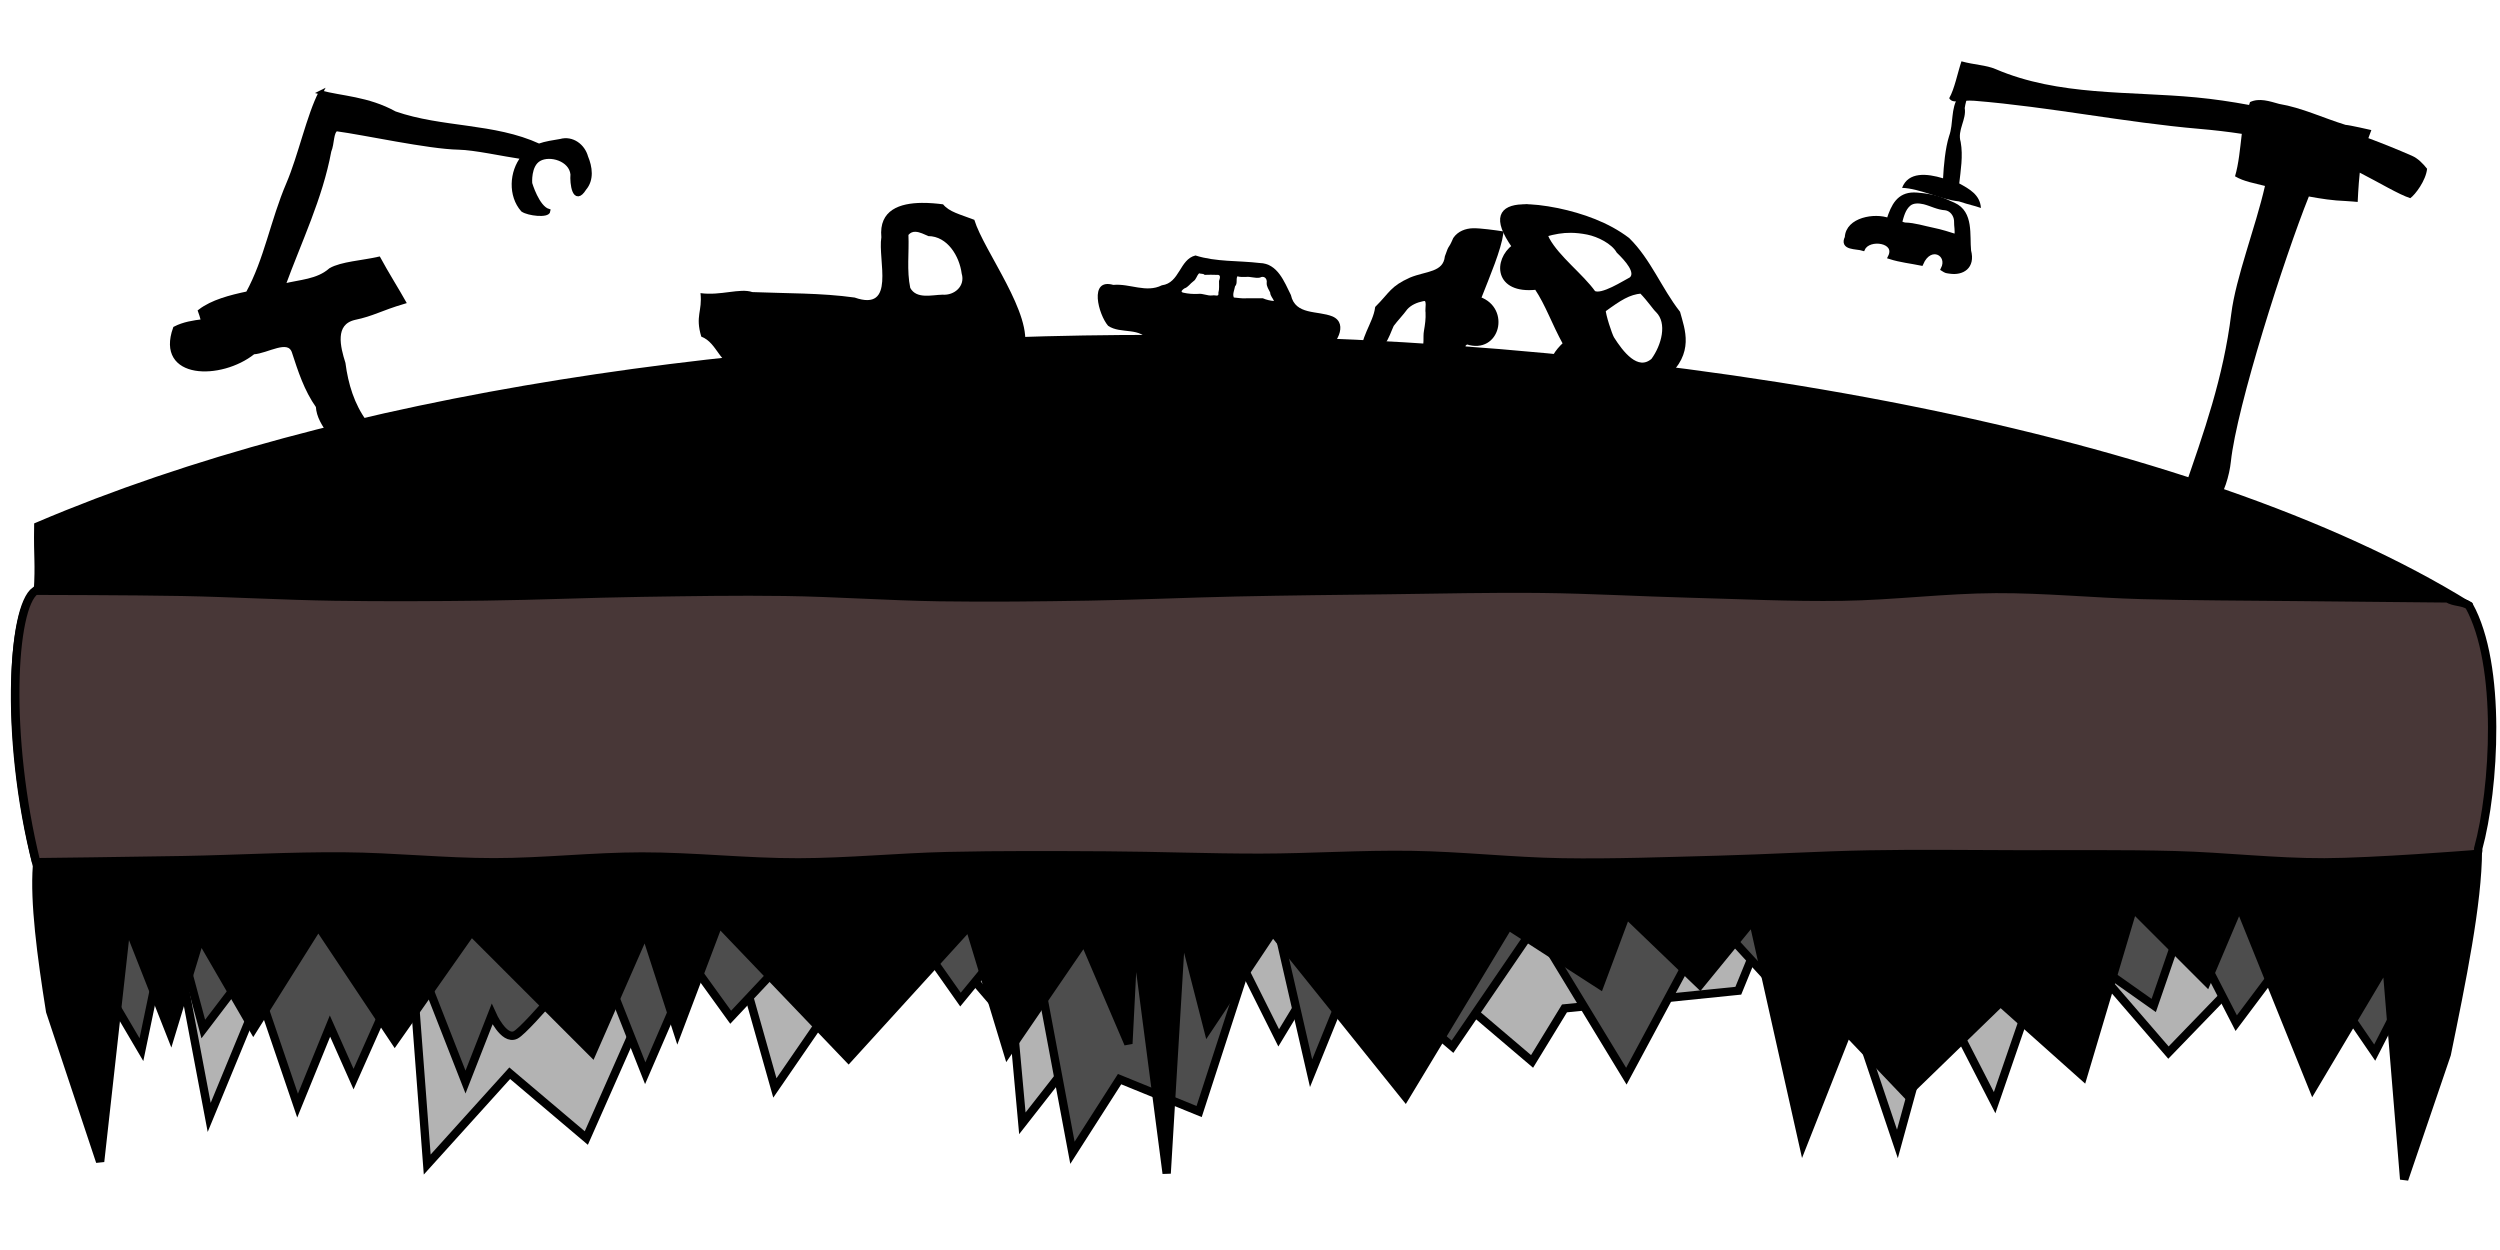 <?xml version="1.0" encoding="UTF-8" standalone="no"?>
<!-- Created with Inkscape (http://www.inkscape.org/) -->

<svg
   xmlns:dc="http://purl.org/dc/elements/1.1/"
   xmlns:cc="http://creativecommons.org/ns#"
   xmlns:rdf="http://www.w3.org/1999/02/22-rdf-syntax-ns#"
   xmlns:svg="http://www.w3.org/2000/svg"
   xmlns="http://www.w3.org/2000/svg"
   xmlns:sodipodi="http://sodipodi.sourceforge.net/DTD/sodipodi-0.dtd"
   xmlns:inkscape="http://www.inkscape.org/namespaces/inkscape"
   width="600"
   height="300"
   id="svg2"
   version="1.1"
   inkscape:version="0.48.2 r9819"
   sodipodi:docname="world5.svg"
   inkscape:export-filename="/home/micha/Programmieren/git/platformer/images/world/world5.png"
   inkscape:export-xdpi="90"
   inkscape:export-ydpi="90">
  <sodipodi:namedview
     id="base"
     pagecolor="#ffffff"
     bordercolor="#666666"
     borderopacity="1.0"
     inkscape:pageopacity="0.0"
     inkscape:pageshadow="2"
     inkscape:zoom="1"
     inkscape:cx="387.5324"
     inkscape:cy="77.621682"
     inkscape:document-units="px"
     inkscape:current-layer="layer1"
     showgrid="false"
     inkscape:showpageshadow="true"
     inkscape:window-width="1280"
     inkscape:window-height="750"
     inkscape:window-x="0"
     inkscape:window-y="25"
     inkscape:window-maximized="1"
     showguides="true"
     inkscape:guide-bbox="true">
    <inkscape:grid
       originy="0px"
       originx="0px"
       spacingy="5px"
       spacingx="5px"
       snapvisiblegridlinesonly="true"
       enabled="true"
       visible="true"
       empspacing="5"
       id="grid2985"
       type="xygrid" />
  </sodipodi:namedview>
  <defs
     id="defs4">
    <inkscape:path-effect
       effect="skeletal"
       id="path-effect8298"
       is_visible="true"
       pattern="m 4.5,552.3 0,10 10,-5 z"
       copytype="single_stretched"
       prop_scale="0.4"
       scale_y_rel="false"
       spacing="0"
       normal_offset="0"
       tang_offset="0"
       prop_units="false"
       vertical_pattern="false"
       fuse_tolerance="0" />
    <inkscape:path-effect
       effect="skeletal"
       id="path-effect8295"
       is_visible="true"
       pattern="m 9.875,552.487 0,10 10,-5 z"
       copytype="single_stretched"
       prop_scale="0.4"
       scale_y_rel="false"
       spacing="0"
       normal_offset="0"
       tang_offset="0"
       prop_units="false"
       vertical_pattern="false"
       fuse_tolerance="0" />
    <inkscape:path-effect
       effect="skeletal"
       id="path-effect8292"
       is_visible="true"
       pattern="m 18.062,552.737 0,10 10,-5 z"
       copytype="single_stretched"
       prop_scale="0.4"
       scale_y_rel="false"
       spacing="0"
       normal_offset="0"
       tang_offset="0"
       prop_units="false"
       vertical_pattern="false"
       fuse_tolerance="0" />
    <inkscape:path-effect
       effect="skeletal"
       id="path-effect8289"
       is_visible="true"
       pattern="m 14.125,552.612 0,10 10,-5 z"
       copytype="single_stretched"
       prop_scale="0.4"
       scale_y_rel="false"
       spacing="0"
       normal_offset="0"
       tang_offset="0"
       prop_units="false"
       vertical_pattern="false"
       fuse_tolerance="0" />
    <inkscape:path-effect
       effect="skeletal"
       id="path-effect8286"
       is_visible="true"
       pattern="m 21.875,552.675 0,10 10,-5 z"
       copytype="single_stretched"
       prop_scale="0.4"
       scale_y_rel="false"
       spacing="0"
       normal_offset="0"
       tang_offset="0"
       prop_units="false"
       vertical_pattern="false"
       fuse_tolerance="0" />
    <inkscape:path-effect
       effect="skeletal"
       id="path-effect8283"
       is_visible="true"
       pattern="m 26.625,552.3 0,10 10,-5 z"
       copytype="single_stretched"
       prop_scale="0.4"
       scale_y_rel="false"
       spacing="0"
       normal_offset="0"
       tang_offset="0"
       prop_units="false"
       vertical_pattern="false"
       fuse_tolerance="0" />
    <inkscape:path-effect
       effect="skeletal"
       id="path-effect8280"
       is_visible="true"
       pattern="m -0.188,552.425 0,10 10,-5 z"
       copytype="single_stretched"
       prop_scale="0.4"
       scale_y_rel="false"
       spacing="0"
       normal_offset="0"
       tang_offset="0"
       prop_units="false"
       vertical_pattern="false"
       fuse_tolerance="0" />
    <inkscape:path-effect
       effect="skeletal"
       id="path-effect8277"
       is_visible="true"
       pattern="m -4.937,552.425 0,10 10,-5 z"
       copytype="single_stretched"
       prop_scale="0.4"
       scale_y_rel="false"
       spacing="0"
       normal_offset="0"
       tang_offset="0"
       prop_units="false"
       vertical_pattern="false"
       fuse_tolerance="0" />
    <inkscape:path-effect
       effect="skeletal"
       id="path-effect8274"
       is_visible="true"
       pattern="m -7.562,552.362 0,10 10,-5 z"
       copytype="single_stretched"
       prop_scale="0.4"
       scale_y_rel="false"
       spacing="0"
       normal_offset="0"
       tang_offset="0"
       prop_units="false"
       vertical_pattern="false"
       fuse_tolerance="0" />
    <inkscape:path-effect
       fuse_tolerance="0"
       vertical_pattern="false"
       prop_units="false"
       tang_offset="0"
       normal_offset="0"
       spacing="0"
       scale_y_rel="false"
       prop_scale="0.4"
       copytype="single_stretched"
       pattern="m -7.562,552.362 0,10 10,-5 z"
       is_visible="true"
       id="path-effect8271"
       effect="skeletal" />
    <inkscape:path-effect
       fuse_tolerance="0"
       vertical_pattern="false"
       prop_units="false"
       tang_offset="0"
       normal_offset="0"
       spacing="0"
       scale_y_rel="false"
       prop_scale="0.4"
       copytype="single_stretched"
       pattern="m -7.562,552.362 0,10 10,-5 z"
       is_visible="true"
       id="path-effect4594"
       effect="skeletal" />
    <inkscape:path-effect
       fuse_tolerance="0"
       vertical_pattern="false"
       prop_units="false"
       tang_offset="0"
       normal_offset="0"
       spacing="0"
       scale_y_rel="false"
       prop_scale="0.4"
       copytype="single_stretched"
       pattern="m -4.937,552.425 0,10 10,-5 z"
       is_visible="true"
       id="path-effect4590"
       effect="skeletal" />
    <inkscape:path-effect
       fuse_tolerance="0"
       vertical_pattern="false"
       prop_units="false"
       tang_offset="0"
       normal_offset="0"
       spacing="0"
       scale_y_rel="false"
       prop_scale="0.4"
       copytype="single_stretched"
       pattern="m -0.188,552.425 0,10 10,-5 z"
       is_visible="true"
       id="path-effect4586"
       effect="skeletal" />
    <inkscape:path-effect
       fuse_tolerance="0"
       vertical_pattern="false"
       prop_units="false"
       tang_offset="0"
       normal_offset="0"
       spacing="0"
       scale_y_rel="false"
       prop_scale="0.4"
       copytype="single_stretched"
       pattern="m 26.625,552.3 0,10 10,-5 z"
       is_visible="true"
       id="path-effect4582"
       effect="skeletal" />
    <inkscape:path-effect
       fuse_tolerance="0"
       vertical_pattern="false"
       prop_units="false"
       tang_offset="0"
       normal_offset="0"
       spacing="0"
       scale_y_rel="false"
       prop_scale="0.4"
       copytype="single_stretched"
       pattern="m 21.875,552.675 0,10 10,-5 z"
       is_visible="true"
       id="path-effect4578"
       effect="skeletal" />
    <inkscape:path-effect
       fuse_tolerance="0"
       vertical_pattern="false"
       prop_units="false"
       tang_offset="0"
       normal_offset="0"
       spacing="0"
       scale_y_rel="false"
       prop_scale="0.4"
       copytype="single_stretched"
       pattern="m 14.125,552.612 0,10 10,-5 z"
       is_visible="true"
       id="path-effect4574"
       effect="skeletal" />
    <inkscape:path-effect
       fuse_tolerance="0"
       vertical_pattern="false"
       prop_units="false"
       tang_offset="0"
       normal_offset="0"
       spacing="0"
       scale_y_rel="false"
       prop_scale="0.4"
       copytype="single_stretched"
       pattern="m 18.062,552.737 0,10 10,-5 z"
       is_visible="true"
       id="path-effect4570"
       effect="skeletal" />
    <inkscape:path-effect
       fuse_tolerance="0"
       vertical_pattern="false"
       prop_units="false"
       tang_offset="0"
       normal_offset="0"
       spacing="0"
       scale_y_rel="false"
       prop_scale="0.4"
       copytype="single_stretched"
       pattern="m 9.875,552.487 0,10 10,-5 z"
       is_visible="true"
       id="path-effect4566"
       effect="skeletal" />
    <inkscape:path-effect
       fuse_tolerance="0"
       vertical_pattern="false"
       prop_units="false"
       tang_offset="0"
       normal_offset="0"
       spacing="0"
       scale_y_rel="false"
       prop_scale="0.4"
       copytype="single_stretched"
       pattern="m 4.5,552.3 0,10 10,-5 z"
       is_visible="true"
       id="path-effect4562"
       effect="skeletal" />
    <inkscape:path-effect
       effect="skeletal"
       id="path-effect4546"
       is_visible="true"
       pattern="M 0,0 0,10 10,5 z"
       copytype="single_stretched"
       prop_scale="1"
       scale_y_rel="false"
       spacing="0"
       normal_offset="0"
       tang_offset="0"
       prop_units="false"
       vertical_pattern="false"
       fuse_tolerance="0" />
    <inkscape:path-effect
       effect="skeletal"
       id="path-effect4542"
       is_visible="true"
       pattern="M 0,0 0,10 10,5 z"
       copytype="single_stretched"
       prop_scale="1"
       scale_y_rel="false"
       spacing="0"
       normal_offset="0"
       tang_offset="0"
       prop_units="false"
       vertical_pattern="false"
       fuse_tolerance="0" />
    <inkscape:path-effect
       effect="skeletal"
       id="path-effect4538"
       is_visible="true"
       pattern="M 0,0 0,10 10,5 z"
       copytype="single_stretched"
       prop_scale="1"
       scale_y_rel="false"
       spacing="0"
       normal_offset="0"
       tang_offset="0"
       prop_units="false"
       vertical_pattern="false"
       fuse_tolerance="0" />
    <inkscape:path-effect
       effect="skeletal"
       id="path-effect4534"
       is_visible="true"
       pattern="m -7.562,552.362 0,10 10,-5 z"
       copytype="single_stretched"
       prop_scale="0.4"
       scale_y_rel="false"
       spacing="0"
       normal_offset="0"
       tang_offset="0"
       prop_units="false"
       vertical_pattern="false"
       fuse_tolerance="0" />
    <inkscape:path-effect
       effect="skeletal"
       id="path-effect4220"
       is_visible="true"
       pattern="m 0,552.362 0,10 10,-5 z"
       copytype="single_stretched"
       prop_scale="1"
       scale_y_rel="false"
       spacing="0"
       normal_offset="0"
       tang_offset="0"
       prop_units="false"
       vertical_pattern="false"
       fuse_tolerance="0" />
    <inkscape:path-effect
       effect="skeletal"
       id="path-effect6242"
       is_visible="true"
       pattern="M 0,5 10,10 10,0 z"
       copytype="single_stretched"
       prop_scale="1"
       scale_y_rel="false"
       spacing="0"
       normal_offset="0"
       tang_offset="0"
       prop_units="false"
       vertical_pattern="false"
       fuse_tolerance="0" />
    <inkscape:path-effect
       effect="skeletal"
       id="path-effect6238"
       is_visible="true"
       pattern="M 0,5 10,10 10,0 z"
       copytype="single_stretched"
       prop_scale="1"
       scale_y_rel="false"
       spacing="0"
       normal_offset="0"
       tang_offset="0"
       prop_units="false"
       vertical_pattern="false"
       fuse_tolerance="0" />
    <inkscape:path-effect
       effect="skeletal"
       id="path-effect6234"
       is_visible="true"
       pattern="M 0,0 0,10 10,5 z"
       copytype="single_stretched"
       prop_scale="1"
       scale_y_rel="false"
       spacing="0"
       normal_offset="0"
       tang_offset="0"
       prop_units="false"
       vertical_pattern="false"
       fuse_tolerance="0" />
    <inkscape:path-effect
       effect="skeletal"
       id="path-effect6230"
       is_visible="true"
       pattern="M 0,0 0,10 10,5 z"
       copytype="single_stretched"
       prop_scale="1"
       scale_y_rel="false"
       spacing="0"
       normal_offset="0"
       tang_offset="0"
       prop_units="false"
       vertical_pattern="false"
       fuse_tolerance="0" />
    <inkscape:path-effect
       fuse_tolerance="0"
       vertical_pattern="false"
       prop_units="false"
       tang_offset="0"
       normal_offset="0"
       spacing="0"
       scale_y_rel="false"
       prop_scale="0.4"
       copytype="single_stretched"
       pattern="m 4.5,552.3 0,10 10,-5 z"
       is_visible="true"
       id="path-effect4562-4"
       effect="skeletal" />
    <inkscape:path-effect
       fuse_tolerance="0"
       vertical_pattern="false"
       prop_units="false"
       tang_offset="0"
       normal_offset="0"
       spacing="0"
       scale_y_rel="false"
       prop_scale="0.4"
       copytype="single_stretched"
       pattern="m 9.875,552.487 0,10 10,-5 z"
       is_visible="true"
       id="path-effect4566-8"
       effect="skeletal" />
    <inkscape:path-effect
       fuse_tolerance="0"
       vertical_pattern="false"
       prop_units="false"
       tang_offset="0"
       normal_offset="0"
       spacing="0"
       scale_y_rel="false"
       prop_scale="0.4"
       copytype="single_stretched"
       pattern="m 18.062,552.737 0,10 10,-5 z"
       is_visible="true"
       id="path-effect4570-7"
       effect="skeletal" />
    <inkscape:path-effect
       fuse_tolerance="0"
       vertical_pattern="false"
       prop_units="false"
       tang_offset="0"
       normal_offset="0"
       spacing="0"
       scale_y_rel="false"
       prop_scale="0.4"
       copytype="single_stretched"
       pattern="m 14.125,552.612 0,10 10,-5 z"
       is_visible="true"
       id="path-effect4574-0"
       effect="skeletal" />
    <inkscape:path-effect
       fuse_tolerance="0"
       vertical_pattern="false"
       prop_units="false"
       tang_offset="0"
       normal_offset="0"
       spacing="0"
       scale_y_rel="false"
       prop_scale="0.4"
       copytype="single_stretched"
       pattern="m 21.875,552.675 0,10 10,-5 z"
       is_visible="true"
       id="path-effect4578-2"
       effect="skeletal" />
    <inkscape:path-effect
       fuse_tolerance="0"
       vertical_pattern="false"
       prop_units="false"
       tang_offset="0"
       normal_offset="0"
       spacing="0"
       scale_y_rel="false"
       prop_scale="0.4"
       copytype="single_stretched"
       pattern="m 26.625,552.3 0,10 10,-5 z"
       is_visible="true"
       id="path-effect4582-5"
       effect="skeletal" />
    <inkscape:path-effect
       fuse_tolerance="0"
       vertical_pattern="false"
       prop_units="false"
       tang_offset="0"
       normal_offset="0"
       spacing="0"
       scale_y_rel="false"
       prop_scale="0.4"
       copytype="single_stretched"
       pattern="m -0.188,552.425 0,10 10,-5 z"
       is_visible="true"
       id="path-effect4586-5"
       effect="skeletal" />
    <inkscape:path-effect
       fuse_tolerance="0"
       vertical_pattern="false"
       prop_units="false"
       tang_offset="0"
       normal_offset="0"
       spacing="0"
       scale_y_rel="false"
       prop_scale="0.4"
       copytype="single_stretched"
       pattern="m -4.937,552.425 0,10 10,-5 z"
       is_visible="true"
       id="path-effect4590-6"
       effect="skeletal" />
    <inkscape:path-effect
       fuse_tolerance="0"
       vertical_pattern="false"
       prop_units="false"
       tang_offset="0"
       normal_offset="0"
       spacing="0"
       scale_y_rel="false"
       prop_scale="0.4"
       copytype="single_stretched"
       pattern="m -7.562,552.362 0,10 10,-5 z"
       is_visible="true"
       id="path-effect4594-6"
       effect="skeletal" />
    <inkscape:path-effect
       effect="skeletal"
       id="path-effect4534-2"
       is_visible="true"
       pattern="m -7.562,552.362 0,10 10,-5 z"
       copytype="single_stretched"
       prop_scale="0.4"
       scale_y_rel="false"
       spacing="0"
       normal_offset="0"
       tang_offset="0"
       prop_units="false"
       vertical_pattern="false"
       fuse_tolerance="0" />
    <inkscape:path-effect
       effect="skeletal"
       id="path-effect8298-7"
       is_visible="true"
       pattern="m 4.5,552.3 0,10 10,-5 z"
       copytype="single_stretched"
       prop_scale="0.4"
       scale_y_rel="false"
       spacing="0"
       normal_offset="0"
       tang_offset="0"
       prop_units="false"
       vertical_pattern="false"
       fuse_tolerance="0" />
    <inkscape:path-effect
       effect="skeletal"
       id="path-effect8295-2"
       is_visible="true"
       pattern="m 9.875,552.487 0,10 10,-5 z"
       copytype="single_stretched"
       prop_scale="0.4"
       scale_y_rel="false"
       spacing="0"
       normal_offset="0"
       tang_offset="0"
       prop_units="false"
       vertical_pattern="false"
       fuse_tolerance="0" />
    <inkscape:path-effect
       effect="skeletal"
       id="path-effect8292-1"
       is_visible="true"
       pattern="m 18.062,552.737 0,10 10,-5 z"
       copytype="single_stretched"
       prop_scale="0.4"
       scale_y_rel="false"
       spacing="0"
       normal_offset="0"
       tang_offset="0"
       prop_units="false"
       vertical_pattern="false"
       fuse_tolerance="0" />
    <inkscape:path-effect
       effect="skeletal"
       id="path-effect8289-8"
       is_visible="true"
       pattern="m 14.125,552.612 0,10 10,-5 z"
       copytype="single_stretched"
       prop_scale="0.4"
       scale_y_rel="false"
       spacing="0"
       normal_offset="0"
       tang_offset="0"
       prop_units="false"
       vertical_pattern="false"
       fuse_tolerance="0" />
    <inkscape:path-effect
       effect="skeletal"
       id="path-effect8286-7"
       is_visible="true"
       pattern="m 21.875,552.675 0,10 10,-5 z"
       copytype="single_stretched"
       prop_scale="0.4"
       scale_y_rel="false"
       spacing="0"
       normal_offset="0"
       tang_offset="0"
       prop_units="false"
       vertical_pattern="false"
       fuse_tolerance="0" />
    <inkscape:path-effect
       effect="skeletal"
       id="path-effect8283-9"
       is_visible="true"
       pattern="m 26.625,552.3 0,10 10,-5 z"
       copytype="single_stretched"
       prop_scale="0.4"
       scale_y_rel="false"
       spacing="0"
       normal_offset="0"
       tang_offset="0"
       prop_units="false"
       vertical_pattern="false"
       fuse_tolerance="0" />
    <inkscape:path-effect
       effect="skeletal"
       id="path-effect8280-8"
       is_visible="true"
       pattern="m -0.188,552.425 0,10 10,-5 z"
       copytype="single_stretched"
       prop_scale="0.4"
       scale_y_rel="false"
       spacing="0"
       normal_offset="0"
       tang_offset="0"
       prop_units="false"
       vertical_pattern="false"
       fuse_tolerance="0" />
    <inkscape:path-effect
       effect="skeletal"
       id="path-effect8277-1"
       is_visible="true"
       pattern="m -4.937,552.425 0,10 10,-5 z"
       copytype="single_stretched"
       prop_scale="0.4"
       scale_y_rel="false"
       spacing="0"
       normal_offset="0"
       tang_offset="0"
       prop_units="false"
       vertical_pattern="false"
       fuse_tolerance="0" />
    <inkscape:path-effect
       effect="skeletal"
       id="path-effect8274-8"
       is_visible="true"
       pattern="m -7.562,552.362 0,10 10,-5 z"
       copytype="single_stretched"
       prop_scale="0.4"
       scale_y_rel="false"
       spacing="0"
       normal_offset="0"
       tang_offset="0"
       prop_units="false"
       vertical_pattern="false"
       fuse_tolerance="0" />
    <inkscape:path-effect
       fuse_tolerance="0"
       vertical_pattern="false"
       prop_units="false"
       tang_offset="0"
       normal_offset="0"
       spacing="0"
       scale_y_rel="false"
       prop_scale="0.4"
       copytype="single_stretched"
       pattern="m -7.562,552.362 0,10 10,-5 z"
       is_visible="true"
       id="path-effect8271-0"
       effect="skeletal" />
  </defs>
  <g
     transform="translate(0,-752.362)"
     id="layer1"
     inkscape:groupmode="layer"
     inkscape:label="Ebene 1">
    <path
       style="fill:#b3b3b3;stroke:#000000;stroke-width:2;stroke-linecap:butt;stroke-linejoin:miter;stroke-opacity:1;fill-opacity:1;stroke-miterlimit:4;stroke-dasharray:none"
       d="m 40.305,215.854 9.899,52.326 23.335,-56.569 24.749,12.021 4.243,55.861 19.799,-21.92 18.385,15.556 29.698,-67.175 15.556,55.154 31.113,-45.255 26.163,30.406 2.121,23.335 12.728,-16.263 31.82,-38.184 16.971,33.941 18.385,-30.406 42.426,36.062 7.778,-12.728 41.719,-4.243 14.142,-34.648 24.042,71.418 9.899,-36.062 13.435,26.163 14.849,-43.134 26.87,31.113 41.012,-42.426 -1.414,-62.225 c 0,0 -432.749,9.192 -438.406,10.607 -5.657,1.414 -81.317,57.276 -81.317,57.276 z"
       id="path3954"
       inkscape:connector-curvature="0"
       transform="translate(0,752.362)" />
    <path
       style="fill:#4d4d4d;stroke:#000000;stroke-width:2;stroke-linecap:butt;stroke-linejoin:miter;stroke-opacity:1;fill-opacity:1;stroke-miterlimit:4;stroke-dasharray:none"
       d="m 19.799,227.875 14.142,24.042 7.071,-33.941 7.778,28.991 11.314,-14.849 11.314,33.234 7.778,-19.092 5.657,12.728 14.142,-31.82 12.728,32.527 6.364,-16.263 c 0,0 2.828,6.364 5.657,4.95 2.828,-1.414 19.092,-21.213 19.092,-21.213 l 12.021,30.406 11.314,-26.163 9.192,12.728 33.234,-35.355 21.92,31.113 16.263,-19.799 10.607,56.569 11.314,-17.678 19.092,7.778 16.971,-52.326 9.899,43.134 10.607,-26.163 23.335,19.799 19.799,-28.991 21.92,36.062 20.506,-38.184 16.263,17.678 65.761,-13.435 24.042,16.971 7.071,-20.506 12.728,24.749 14.849,-19.799 18.385,26.87 14.142,-27.577 -28.284,-55.861 -508.41,-0.707 z"
       id="path3184"
       inkscape:connector-curvature="0"
       transform="translate(0,752.362)" />
    <path
       style="fill:#000000;fill-opacity:1;stroke:#000000;stroke-width:2;stroke-linecap:butt;stroke-linejoin:miter;stroke-miterlimit:4;stroke-opacity:1;stroke-dasharray:none"
       d="M 278.375 81.375 C 180.823 81.232 82.178 95.181 9.188 126.281 C 9.059 134.123 9.53 135.004 9.094 142.062 C 3.207 143.198 0.566 175.716 8.875 207.812 C 8.22 216.52 9.884 229.24 12.031 242.719 L 24.031 278.781 L 30.406 221.5 L 41 248.375 L 48.094 225.031 L 60.812 246.969 L 76.375 222.219 L 94.75 249.781 L 113.125 223.625 L 142.125 252.625 L 154.844 223.625 L 162.625 247.688 L 172.531 221.5 L 203.656 254.031 L 232.625 222.219 L 241.844 252.625 L 260.219 225.75 L 270.812 250.5 L 272.25 222.219 L 280 281.625 L 283.562 222.219 L 289.906 246.969 L 305.469 223.625 L 337.281 263.219 L 362.031 222.219 L 383.969 236.375 L 390.312 219.375 L 408 236.375 L 420.719 220.812 L 432.75 274.531 L 443.344 247.688 L 457.5 262.531 L 480.125 240.594 L 499.938 258.281 L 511.938 217.969 L 529.625 235.656 L 537.406 217.281 L 555.094 261.094 L 572.75 231.406 L 577 283.031 L 587.219 253.031 C 590.777 235.67 594.69 216.654 594.688 204.062 C 589.065 186.173 590.483 160.414 592.406 145.375 C 527.433 105.062 403.799 81.559 278.375 81.375 z "
       transform="translate(0,752.362)"
       id="path5951" />
    <path
       sodipodi:nodetypes="csssssssssssssssccccsssssssssssssssccc"
       inkscape:connector-curvature="0"
       id="rect6480"
       d="m 8.692,959.289 c 0,0 23.644,-0.279 35.465,-0.499 12.812,-0.237 25.618,-0.986 38.432,-0.884 11.996,0.095 23.965,1.399 35.961,1.398 11.842,-0.001 23.658,-1.378 35.5,-1.386 12.53,-0.009 25.033,1.441 37.562,1.413 11.933,-0.028 23.836,-1.235 35.766,-1.51 12.748,-0.293 25.502,-0.217 38.254,-0.146 12.294,0.068 24.584,0.57 36.878,0.549 12.095,-0.021 24.185,-0.851 36.278,-0.666 12.051,0.184 24.063,1.571 36.113,1.768 12.484,0.204 24.971,-0.283 37.453,-0.606 12.055,-0.312 24.097,-1.069 36.154,-1.288 11.939,-0.217 23.883,-0.053 35.824,-0.026 12.567,0.028 25.139,-0.137 37.702,0.197 11.95,0.318 23.868,1.755 35.823,1.72 11.769,-0.035 35.255,-1.9 35.255,-1.9 1.936,-0.092 1.654,-0.746 1.654,-1.398 3.923,-14.354 5.751,-44.021 -2.226,-58.353 -1.665,-1.033 -3.414,-0.685 -5.155,-1.696 0,0 -23.976,-0.218 -35.964,-0.352 -12.457,-0.139 -24.918,-0.136 -37.372,-0.47 -11.678,-0.313 -23.335,-1.49 -35.018,-1.438 -12.321,0.055 -24.598,1.666 -36.919,1.848 -12.238,0.18 -24.475,-0.432 -36.71,-0.755 -11.738,-0.31 -23.467,-0.994 -35.208,-1.133 -12.293,-0.146 -24.587,0.168 -36.88,0.31 -12.148,0.14 -24.296,0.273 -36.441,0.531 -11.913,0.253 -23.819,0.806 -35.733,0.999 -11.9,0.193 -23.803,0.336 -35.703,0.158 -12.363,-0.185 -24.707,-1.101 -37.07,-1.276 -11.406,-0.162 -22.814,0.036 -34.22,0.207 -12.579,0.188 -25.152,0.746 -37.732,0.903 -12.039,0.15 -24.082,0.217 -36.121,0.036 -12.218,-0.184 -24.423,-0.906 -36.64,-1.142 -11.729,-0.226 -35.194,-0.262 -35.194,-0.262 -5.609,3.997 -7.218,34.844 0.232,65.152 z"
       style="fill:#483737;fill-opacity:1;stroke:#000000;stroke-width:2;stroke-miterlimit:4;stroke-opacity:1;stroke-dasharray:none" />
    <path
       sodipodi:nodetypes="ccccccccccccccccccccccccccccccccccc"
       inkscape:connector-curvature="0"
       id="path6485"
       d="m 286.911,813.675 c -3.831,0.922 -3.761,6.615 -8.062,7.156 -3.759,1.904 -7.728,-0.473 -11.656,-0.094 -5.956,-1.699 -3.563,7.143 -1.25,9.812 3.066,2.125 7.925,0.083 9.938,4 2.468,3.913 7.703,3.588 11.75,4 4.61,0.157 9.282,1.127 13.812,-0.219 3.99,-0.341 7.811,-1.738 11.844,-1.25 1.46,0.008 2.929,-0.035 4.375,-0.25 2.936,-1.274 6.162,-6.788 2.125,-8.531 -3.571,-1.444 -8.912,-0.249 -9.969,-5.125 -1.601,-3.207 -3.206,-7.585 -7.469,-7.688 -5.142,-0.613 -10.487,-0.234 -15.438,-1.812 z m 0.875,4.281 c 0.358,0.17 1.06,0.025 1.312,0.375 0.984,-0.014 1.956,-0.065 2.938,0 1.062,-0.119 0.751,0.808 0.531,1.469 -0.03,0.951 0.12,1.91 -0.156,2.844 0.188,1.092 -0.752,0.454 -1.469,0.625 -1.175,0.138 -2.213,-0.52 -3.375,-0.375 -1.189,0.072 -2.452,-0.037 -3.531,-0.281 -0.95,-0.177 -0.179,-0.763 0.219,-1.031 0.906,-0.294 1.375,-1.152 2.125,-1.688 0.734,-0.467 0.787,-1.318 1.406,-1.938 z m 9.188,0.719 c 0.646,0.203 1.331,0.162 2,0.156 1.14,-0.159 2.271,0.392 3.406,0.156 0.998,-0.549 1.805,0.225 1.625,1.281 -0.047,0.873 0.496,1.567 0.844,2.312 -0.004,0.783 0.688,1.405 0.906,2.031 -0.909,-0.088 -1.812,-0.278 -2.656,-0.656 -1.331,0.009 -2.669,-0.016 -4,0 -1.008,0.086 -1.997,-0.123 -2.969,-0.188 -0.387,-0.748 0.135,-1.826 0.281,-2.688 0.667,-0.688 0.166,-1.649 0.562,-2.406 z"
       style="fill:#000000;fill-opacity:1;stroke:none" />
    <path
       inkscape:connector-curvature="0"
       id="path6504"
       d="m 221.274,801.053 c -5.237,0.045 -10.378,1.644 -9.75,8.25 -0.905,5.442 3.591,17.986 -6.406,14.469 -8.083,-1.126 -16.358,-0.977 -24.562,-1.312 -2.953,-1.022 -7.637,0.919 -12.438,0.25 0.484,4.403 -1.314,5.428 0.188,10.438 4,1.524 4.279,6.956 9.156,7.531 8.385,1.331 16.983,0.66 25.438,1.625 8.391,1.952 16.97,3.515 25.656,2.969 6.507,-0.306 16.248,-0.91 17.219,-9.125 2.328,-8.19 -9.654,-23.521 -11.938,-31.031 -3.498,-1.343 -6.001,-1.885 -7.5,-3.719 -1.556,-0.203 -3.317,-0.359 -5.062,-0.344 z m -1.562,6.938 c 1.037,0.03 2.165,0.635 3.062,1.031 4.643,0.027 7.494,4.861 8.031,9 0.902,2.982 -1.737,5.288 -4.594,5.062 -2.552,0.049 -6.241,1.128 -7.75,-1.625 -0.877,-4.165 -0.248,-8.487 -0.438,-12.719 0.488,-0.581 1.065,-0.768 1.688,-0.75 z"
       style="fill:#000000;fill-opacity:1;stroke:none" />
    <path
       inkscape:connector-curvature="0"
       id="path6524"
       d="m 76.985,774.559 c -2.854,5.461 -4.976,15.37 -7.776,21.905 -3.836,8.952 -5.277,18.179 -9.747,26.317 -4.238,0.886 -8.513,2.024 -11.43,4.248 0.167,0.426 0.434,1.339 0.74,2.431 -2.361,0.286 -4.679,0.649 -6.758,1.722 -4.234,11.83 10.992,11.972 18.786,5.723 3.298,-0.173 8.335,-3.705 9.693,-0.237 1.515,4.636 2.961,9.188 5.807,13.207 0.253,4.869 5.365,7.784 5.31,12.673 0.96,1.851 3.12,2.171 4.329,3.234 7.508,-0.215 4.359,-8.164 1.69,-12.051 -3.059,-4.155 -4.556,-9.1 -5.212,-14.164 -1.195,-3.784 -2.729,-9.629 2.635,-10.91 4.412,-0.911 6.183,-2.178 11.833,-3.854 -1.217,-2.191 -4.36,-7.269 -5.994,-10.324 -3.873,0.88 -8.937,1.165 -11.54,2.674 -3.126,2.765 -7.375,2.797 -11.269,3.798 -0.038,0.01 -0.084,0.016 -0.122,0.026 3.916,-10.717 8.981,-21.131 11.055,-32.345 0.801,-1.941 0.465,-4.53 1.691,-5.279 6.894,0.922 22.069,4.287 29.374,4.434 3.839,0.077 10.517,1.578 15.472,2.306 -0.008,0.012 -0.016,0.025 -0.024,0.037 -2.811,3.51 -3.097,9.164 -0.072,12.602 1.381,0.948 6.02,1.458 6.157,0.258 -2.682,-0.808 -4.375,-6.611 -4.375,-6.611 0,0 -0.39,-4.383 2.18,-5.83 2.57,-1.447 7.611,-0.015 7.992,3.638 -0.19,2.151 0.448,7.238 2.835,3.423 1.865,-2.165 1.424,-5.139 0.407,-7.562 -0.715,-2.658 -3.327,-4.636 -6.119,-3.844 -1.689,0.291 -3.541,0.541 -5.19,1.134 -10.804,-4.986 -23.26,-3.83 -34.586,-7.767 -6.541,-3.614 -12.957,-3.671 -17.772,-5.012 z"
       style="fill:#000000;fill-opacity:1;stroke:#000000;stroke-width:1px;stroke-linecap:butt;stroke-linejoin:miter;stroke-opacity:1" />
    <path
       sodipodi:nodetypes="sccccccccccsscccccccccs"
       inkscape:connector-curvature="0"
       id="path6550"
       d="m 353.506,807.524 c -1.67,0.048 -3.369,0.662 -4.385,2.141 -1.387,3.206 -0.832,1.01 -1.975,4.293 -0.464,4.174 -4.846,3.812 -8.596,5.373 -4.617,2.077 -4.685,3.417 -8.143,6.877 -0.508,3.932 -3.948,7.619 -3.176,11.7 l 22.422,3.51 c 0.774,-1.362 1.46,-2.832 1.576,-4.418 0.385,-1.441 -0.359,-1.812 0.86,-2.364 7.512,2.441 10.084,-8.122 2.985,-10.65 2.28,-5.832 4.769,-11.578 5.378,-15.754 -1.474,-0.222 -5.275,-0.756 -6.945,-0.708 z m -11.757,16.701 c 1.29,-0.133 0.577,2.292 0.764,3.152 0.082,1.492 -0.129,2.953 -0.382,4.418 -0.293,1.527 0.209,3.303 -0.669,4.656 -1.134,0.303 -2.452,-0.017 -3.677,0.096 -1.101,-0.11 -2.31,0.247 -3.319,-0.191 -0.991,-0.273 -3.045,0.072 -2.364,-1.695 0.927,-1.304 1.396,-2.85 2.054,-4.274 1.045,-1.391 2.267,-2.627 3.295,-4.035 1.032,-1.156 2.522,-1.761 4.012,-2.077 0.105,-0.033 0.201,-0.039 0.287,-0.048 z"
       style="fill:#000000;fill-opacity:1;stroke:#000000;stroke-width:0.764px;stroke-linecap:butt;stroke-linejoin:miter;stroke-opacity:1" />
    <path
       sodipodi:nodetypes="sccccccccsccccccccccsccc"
       inkscape:connector-curvature="0"
       id="path6562"
       d="m 365.352,801.893 c -5.006,0.227 -6.846,2.747 -2,9.625 -4.418,3.287 -4.348,10.956 5.375,9.875 2.744,4.12 4.071,8.319 6.906,13.469 -8.686,8.008 2.675,12.389 7.375,9.906 4.436,5.454 12.074,0.803 16.688,-2.188 6.457,-5.642 4.177,-11.025 3.062,-15.156 -4.388,-5.615 -6.99,-12.553 -12.094,-17.562 -4.859,-3.69 -10.913,-5.809 -16.844,-7.062 -3.252,-0.646 -6.193,-1.009 -8.469,-0.906 z m 11.688,5.844 c 1.244,0.014 2.542,0.149 4,0.438 2.63,0.535 6.081,2.245 7.375,4.5 2.022,1.955 4.834,5.054 3.062,6.656 -1.556,0.781 -7.121,4.434 -9,3.281 -2.911,-4.085 -8.624,-8.33 -11.062,-12.781 l -0.531,-1.156 c 2.167,-0.623 4.082,-0.961 6.156,-0.938 z m 20.787,19.198 c 2.928,2.932 1.431,8.437 -1.1,11.896 -3.834,3.311 -7.696,-1.928 -9.781,-5.219 -0.54,-0.852 -2.143,-5.832 -2.068,-6.822 3.914,-2.857 6.016,-4.201 9.014,-4.484 2.085,2.163 3.211,3.972 3.936,4.63 z"
       style="fill:#000000;fill-opacity:1;stroke:#000000;stroke-width:1px;stroke-linecap:butt;stroke-linejoin:miter;stroke-opacity:1" />
    <path
       id="path6589"
       transform="translate(0,752.362)"
       d="M 470.75 14.719 C 469.804 17.542 469.081 21.37 467.812 23.562 C 468.651 25.04 470.587 23.92 473.875 24.188 C 491.979 25.658 509.861 29.38 527.969 30.938 C 531.346 31.228 534.699 31.615 538.031 32.125 C 537.612 35.66 537.288 39.375 536.406 42.312 C 538.58 43.602 541.107 43.966 543.594 44.625 C 541.345 54.525 536.59 66.585 535.5 75.344 C 533.596 90.639 528.993 103.602 524 118 C 530.079 129.164 534.745 117.249 535.406 110.812 C 536.808 97.562 548.244 61.8 554.125 47.156 C 557.005 47.688 559.892 48.142 563.031 48.25 C 563.727 48.274 565.844 48.469 565.844 48.469 C 565.844 48.469 565.997 44.711 566.344 41.438 C 570.964 43.799 575.785 46.717 578.469 47.562 C 579.662 46.721 582.237 43.295 582.5 40.5 C 581.492 39.239 580.318 38.019 578.844 37.375 C 575.414 35.877 571.933 34.465 568.406 33.156 C 568.79 32.078 569.125 31.219 569.125 31.219 C 569.125 31.219 563.821 29.998 562.938 29.969 C 557.602 28.335 552.476 25.856 547 24.938 C 544.749 24.324 542.268 23.429 540 24.5 C 539.919 24.813 539.844 25.011 539.781 25.188 C 535.557 24.406 531.321 23.78 527.062 23.375 C 510.946 21.842 494.129 23.086 478.969 16.594 C 476.634 15.594 473.887 15.584 470.75 14.719 z "
       style="fill:#000000;stroke:none;stroke-width:1px;stroke-linecap:butt;stroke-linejoin:miter;stroke-opacity:1;fill-opacity:1" />
    <path
       sodipodi:nodetypes="cccccccccc"
       inkscape:connector-curvature="0"
       id="path6612"
       d="m 470,775.612 c -1.884,2.81 -1.106,6.355 -2.22,9.423 -0.916,2.869 -1.291,7.15 -1.447,10.119 -3.846,-1.162 -8.326,-1.634 -9.834,2.293 4.25,0.142 9.397,2.838 13.628,3.245 2.853,0.939 3.364,0.911 5.292,1.584 -0.187,-3.17 -2.803,-4.584 -5.202,-5.89 0.324,-2.989 0.96,-6.609 0.344,-9.959 -0.862,-2.829 1.442,-5.39 0.972,-8.13 0.29,-2.276 1.568,-3.674 -1.534,-2.684 z"
       style="fill:#000000;stroke:none;stroke-width:1px;stroke-linecap:butt;stroke-linejoin:miter;stroke-opacity:1;fill-opacity:1" />
    <path
       id="path6618"
       transform="translate(0,752.362)"
       d="M 459.344 46.688 C 455.722 46.702 454.367 49.307 453.25 52.812 C 449.992 51.565 443.427 52.624 443.25 57 C 441.931 59.628 445.529 59.185 447.125 59.688 C 448.497 56.736 455.596 57.723 453.594 61.688 C 456.158 62.502 458.594 62.739 461.094 63.25 C 463.227 58.274 468.136 60.954 466.281 64.594 C 467.141 65.136 467.06 65.044 468 65.188 C 470.906 65.63 473.597 64.099 472.562 60.188 C 472.192 56.427 473.208 51.081 468.906 49.125 C 465.805 47.714 464.328 47.086 460.094 46.719 C 459.832 46.696 459.585 46.687 459.344 46.688 z M 459.875 48.344 C 460.509 48.298 461.18 48.393 461.781 48.531 C 463.505 48.961 465.102 49.878 466.906 49.969 C 468.348 50.151 469.384 51.53 469.469 52.938 C 469.448 54.536 469.756 55.089 469.531 56.719 C 467.895 56.193 465.739 55.515 463.938 55.156 C 461.682 54.707 459.492 53.955 457.188 53.906 C 456.762 53.837 456.33 53.691 456 53.406 C 456.432 51.84 456.84 50.104 458.125 49 C 458.629 48.576 459.241 48.389 459.875 48.344 z "
       style="fill:#000000;stroke:#000000;stroke-width:1px;stroke-linecap:butt;stroke-linejoin:miter;stroke-opacity:1;fill-opacity:1" />
  </g>
</svg>

